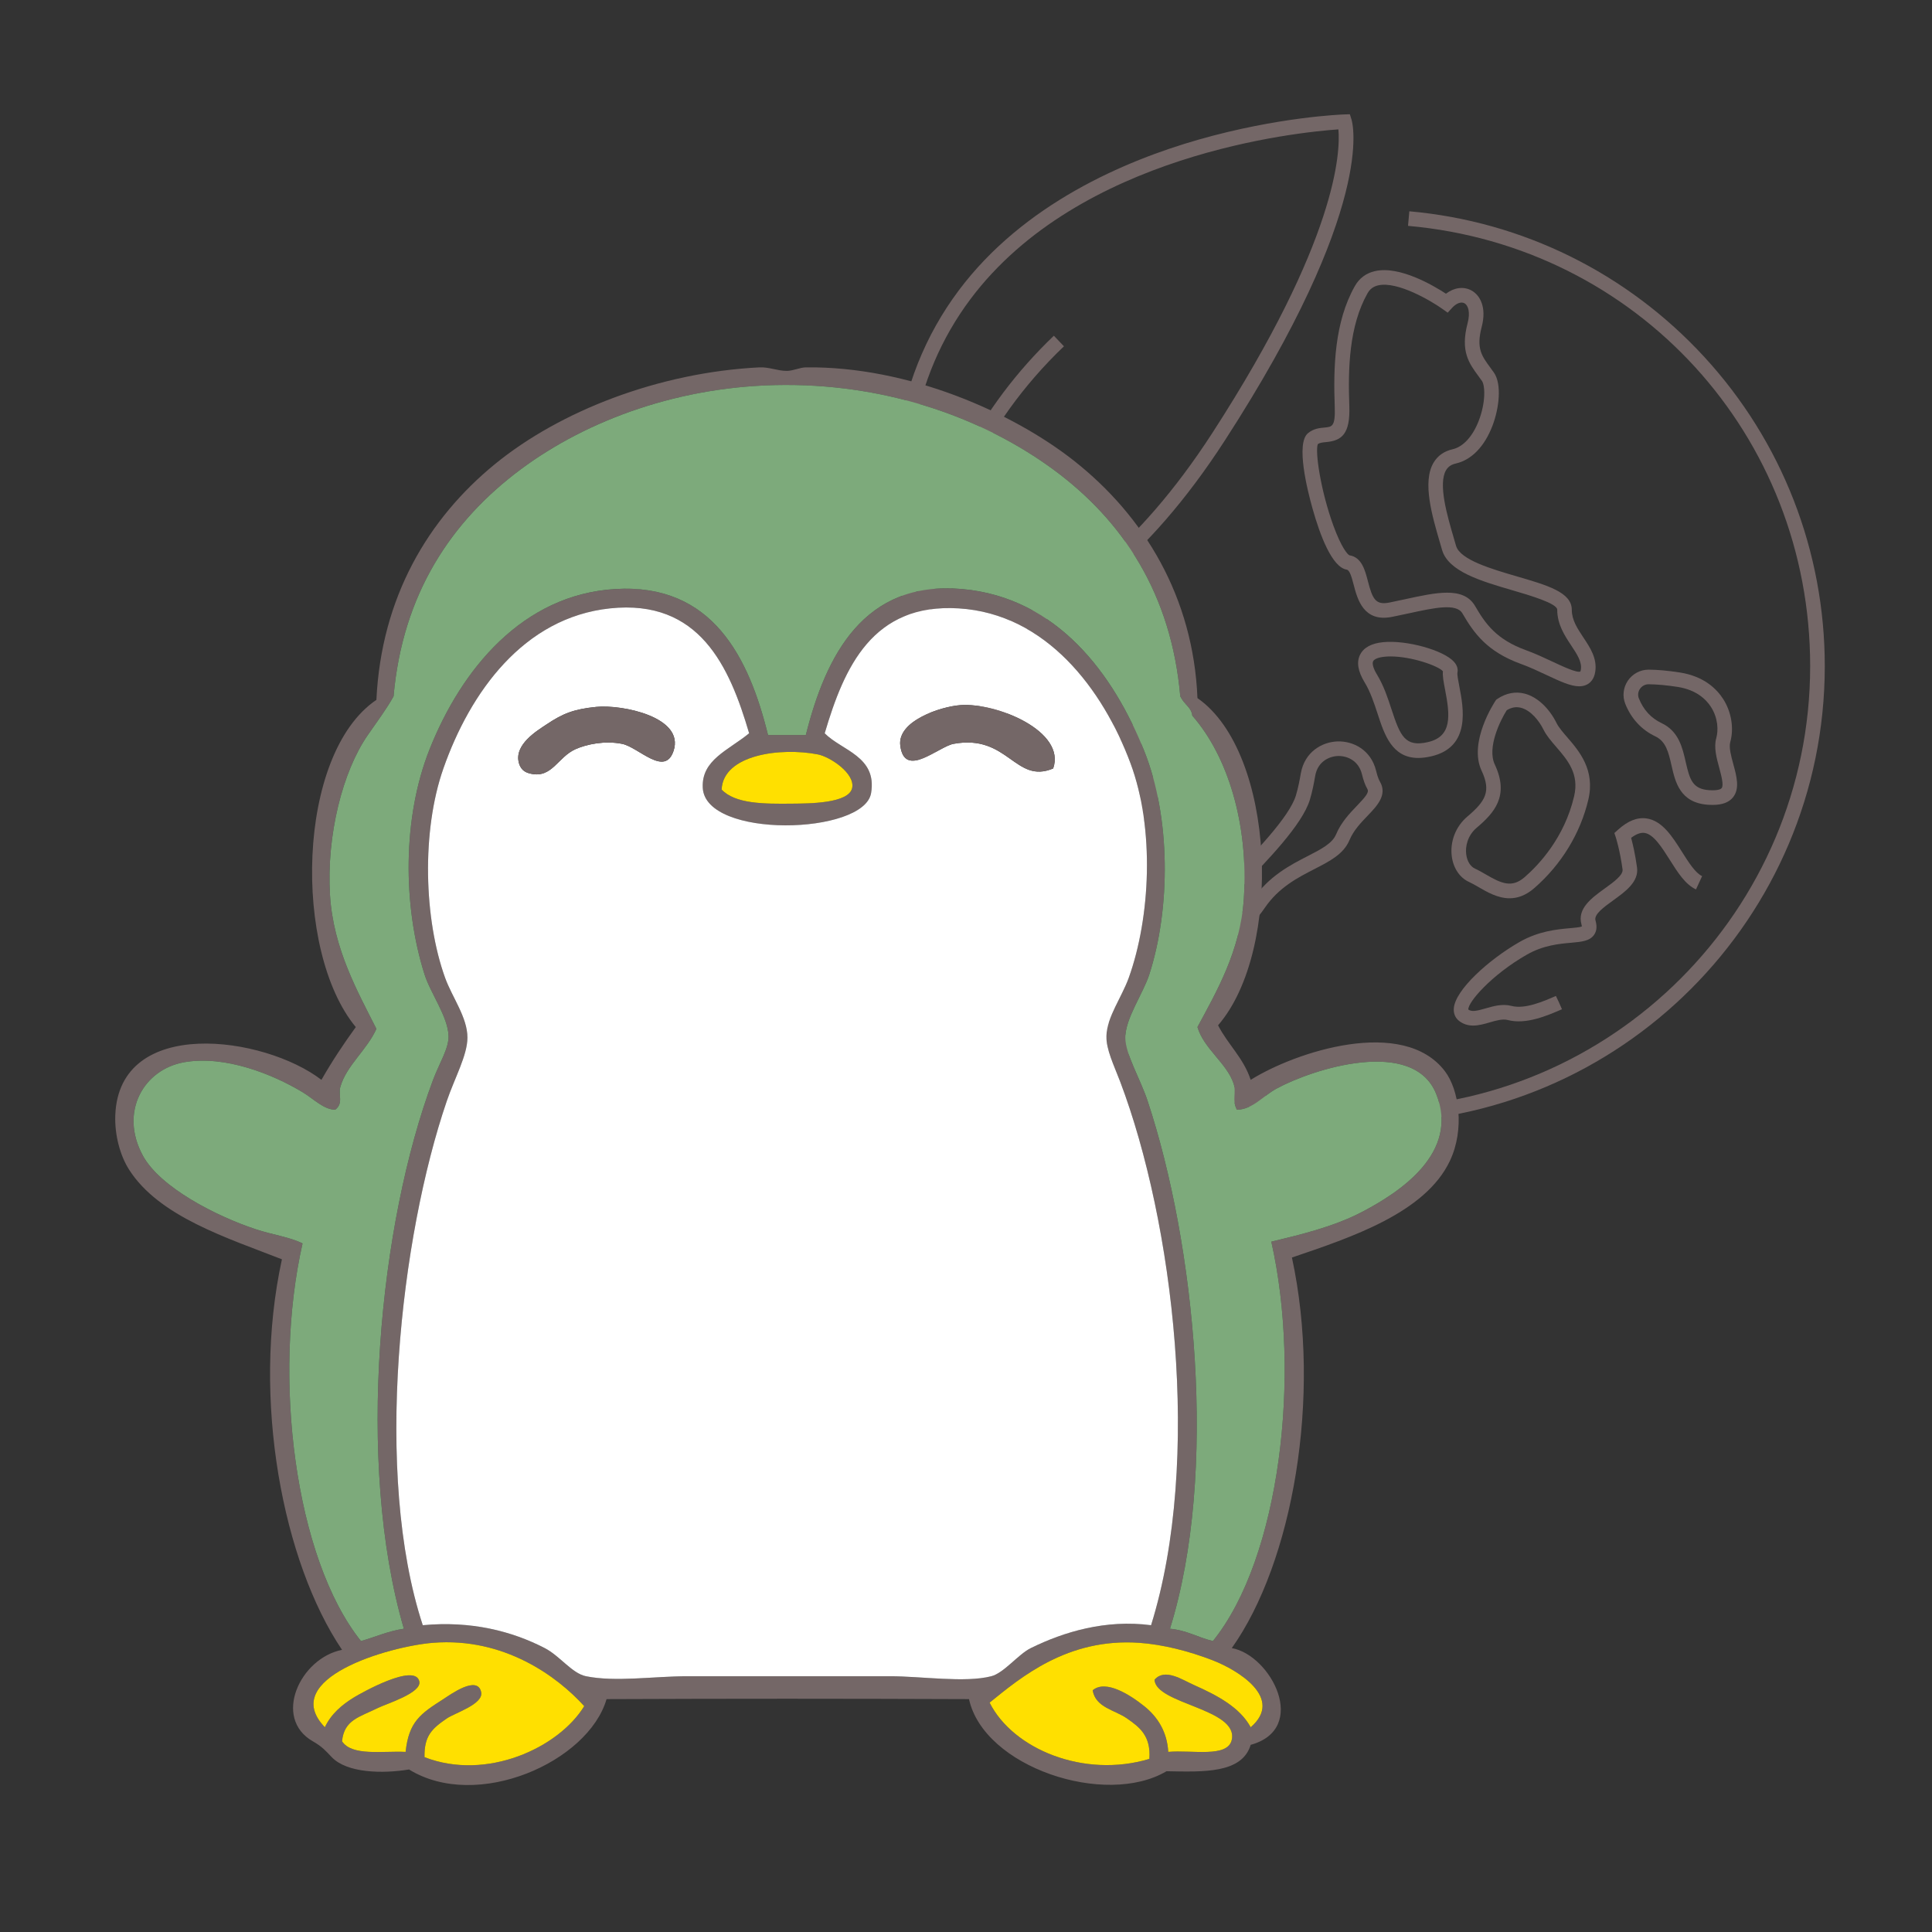 <svg xmlns="http://www.w3.org/2000/svg" xmlns:xlink="http://www.w3.org/1999/xlink" width="500" zoomAndPan="magnify" viewBox="0 0 375 375" height="500" preserveAspectRatio="xMidYMid meet" version="1.0"><rect x="0" y="0" width="375" height="375" fill="#333333" stroke="none"/><defs><clipPath id="35f0239634"><path d="M 173 22.176 L 354.344 22.176 L 354.344 217.926 L 173 217.926 Z M 173 22.176 " clip-rule="nonzero"/></clipPath><clipPath id="0a72b06778"><path d="M 22.367 71.297 L 283.133 71.297 L 283.133 346.477 L 22.367 346.477 Z M 22.367 71.297 " clip-rule="nonzero"/></clipPath></defs><path fill="#746767" d="M 259.07 78.898 C 259.215 82.793 258.559 82.852 257.117 82.984 C 256.141 83.074 254.926 83.184 253.848 84.109 C 251.52 86.105 253.715 95 254.766 98.73 C 256.215 103.879 258.543 110.113 261.406 110.57 C 262.008 110.668 262.402 112.191 262.754 113.535 C 263.469 116.266 264.652 120.84 270.199 119.734 C 271.32 119.512 272.41 119.273 273.461 119.047 C 278.41 117.969 282.684 117.043 283.855 119.059 C 286.066 122.855 288.594 126.461 295.176 128.855 C 296.895 129.477 298.547 130.25 300.148 131.004 C 302.773 132.234 304.855 133.211 306.52 133.211 C 307.09 133.211 307.609 133.098 308.086 132.84 C 308.68 132.52 309.434 131.82 309.645 130.332 C 310.012 127.77 308.652 125.723 307.34 123.746 C 306.176 121.996 305.082 120.344 305.082 118.348 C 305.082 114.984 300.383 113.613 294.434 111.879 C 289.52 110.445 283.398 108.66 282.617 105.938 C 282.488 105.488 282.352 105.027 282.215 104.555 C 280.902 100.078 279.105 93.953 280.676 91.27 C 281.074 90.586 281.684 90.168 282.586 89.965 C 285.613 89.273 288.129 86.684 289.672 82.68 C 291 79.223 291.527 74.551 289.961 72.312 C 289.715 71.961 289.469 71.625 289.227 71.297 C 287.59 69.066 286.508 67.598 287.594 63.465 C 288.613 59.59 287.23 57.262 285.602 56.375 C 284.074 55.547 282.234 55.809 280.66 57.008 C 278.164 55.379 271.656 51.559 266.914 52.617 C 265.172 53.004 263.848 53.988 262.973 55.535 C 259.031 62.512 258.789 71.262 259.07 78.898 Z M 261.902 78.793 C 261.637 71.551 261.844 63.289 265.438 56.926 C 265.914 56.086 266.574 55.598 267.531 55.383 C 271.273 54.547 277.781 58.402 279.973 59.961 L 280.996 60.691 L 281.844 59.762 C 282.66 58.867 283.602 58.508 284.25 58.863 C 284.961 59.246 285.426 60.594 284.859 62.742 C 283.426 68.184 285.137 70.508 286.945 72.973 C 287.172 73.281 287.406 73.602 287.641 73.934 C 288.262 74.824 288.406 78.086 287.027 81.66 C 285.855 84.707 284.004 86.727 281.957 87.199 C 280.285 87.582 279.035 88.465 278.238 89.832 C 276.047 93.57 277.965 100.102 279.5 105.352 C 279.637 105.82 279.77 106.281 279.898 106.723 C 281.113 110.941 287.484 112.801 293.648 114.598 C 296.867 115.539 302.258 117.113 302.258 118.348 C 302.258 121.195 303.711 123.383 304.988 125.312 C 306.098 126.988 307.062 128.438 306.852 129.934 C 306.809 130.23 306.742 130.34 306.746 130.344 C 306.082 130.652 303.242 129.316 301.359 128.434 C 299.781 127.695 297.988 126.852 296.156 126.188 C 290.453 124.117 288.324 121.09 286.316 117.633 C 285.188 115.691 283.273 115.039 280.871 115.039 C 278.574 115.039 275.82 115.637 272.875 116.277 C 271.84 116.504 270.766 116.738 269.66 116.957 C 266.992 117.488 266.398 116.242 265.512 112.82 C 264.945 110.637 264.301 108.16 261.918 107.781 C 261.586 107.645 260.383 106.344 258.801 102.004 C 256.332 95.215 255.219 87.598 255.789 86.199 C 256.156 85.938 256.648 85.879 257.387 85.812 C 260.395 85.535 262.105 84.297 261.902 78.793 Z M 261.902 78.793 " fill-opacity="1" fill-rule="nonzero"/><path fill="#746767" d="M 275.289 147.117 C 276.051 147.117 276.891 147.016 277.828 146.797 C 285.531 144.996 284.051 137.367 283.262 133.273 C 283.062 132.238 282.812 130.949 282.891 130.559 C 282.992 130.051 282.961 129.273 282.211 128.445 C 280.168 126.184 272.977 124.195 268.469 124.645 C 266.184 124.871 264.68 125.695 263.988 127.086 C 263.277 128.508 263.57 130.301 264.855 132.414 C 266.008 134.309 266.711 136.469 267.398 138.559 C 268.719 142.605 270.191 147.117 275.289 147.117 Z M 267.277 130.941 C 266.57 129.785 266.289 128.816 266.523 128.348 C 266.738 127.914 267.574 127.586 268.75 127.469 C 269.125 127.43 269.512 127.414 269.914 127.414 C 273.977 127.414 279.129 129.223 280.07 130.289 C 279.977 131.199 280.199 132.371 280.48 133.812 C 281.477 138.938 281.859 142.945 277.184 144.035 C 272.715 145.082 271.781 142.844 270.09 137.68 C 269.391 135.539 268.602 133.117 267.277 130.941 Z M 267.277 130.941 " fill-opacity="1" fill-rule="nonzero"/><path fill="#746767" d="M 285.125 171.18 C 285.695 171.438 286.312 171.797 286.969 172.176 C 288.66 173.156 290.719 174.355 293.012 174.355 C 294.52 174.355 296.129 173.832 297.793 172.391 C 303.035 167.848 306.762 161.742 308.297 155.203 C 309.652 149.422 306.5 145.77 304.195 143.102 C 303.352 142.121 302.547 141.195 302.137 140.363 C 300.672 137.41 298.363 135.273 295.965 134.641 C 294.164 134.168 292.324 134.52 290.641 135.656 L 290.41 135.816 L 290.258 136.047 C 290.043 136.371 284.984 144.066 287.578 149.594 C 289.477 153.633 288.312 155.527 284.801 158.504 C 282.547 160.41 281.398 163.383 281.797 166.27 C 282.105 168.535 283.352 170.371 285.125 171.18 Z M 286.625 160.664 C 289.984 157.816 293.023 154.523 290.137 148.387 C 288.613 145.137 291.16 139.906 292.453 137.859 C 293.387 137.289 294.301 137.137 295.238 137.383 C 297.152 137.891 298.742 139.906 299.598 141.629 C 300.168 142.785 301.082 143.84 302.047 144.961 C 304.266 147.527 306.562 150.188 305.535 154.555 C 303.648 162.602 298.707 167.844 295.938 170.25 C 293.453 172.406 291.426 171.492 288.391 169.727 C 287.699 169.328 286.992 168.914 286.297 168.598 C 285.414 168.199 284.777 167.18 284.598 165.879 C 284.387 164.363 284.812 162.199 286.625 160.664 Z M 286.625 160.664 " fill-opacity="1" fill-rule="nonzero"/><path fill="#746767" d="M 311.492 172.445 C 308.961 174.273 306.09 176.344 306.965 179.434 C 307.016 179.625 307.039 179.75 307.043 179.828 C 306.637 179.996 305.531 180.09 304.703 180.164 C 302.312 180.375 298.699 180.691 294.945 182.836 C 288.992 186.242 282.414 192.152 282.18 195.758 C 282.113 196.75 282.488 197.613 283.23 198.176 C 284.094 198.836 285.016 199.062 285.938 199.062 C 287.027 199.062 288.129 198.746 289.156 198.445 C 290.441 198.074 291.656 197.723 292.676 197.988 C 296.223 198.918 300.379 197.109 303.176 195.895 L 302.609 194.594 L 302 193.312 C 299.613 194.355 296 195.93 293.395 195.25 C 291.621 194.785 289.898 195.285 288.375 195.723 C 286.758 196.188 285.719 196.453 285 195.957 C 284.887 194.559 289.465 189.242 296.352 185.301 C 299.566 183.461 302.68 183.188 304.949 182.988 C 306.977 182.805 308.574 182.668 309.418 181.441 C 309.922 180.711 310.012 179.805 309.684 178.66 C 309.352 177.477 311.281 176.09 313.145 174.742 C 315.48 173.059 318.129 171.148 317.746 168.379 C 317.379 165.723 316.898 163.719 316.602 162.625 C 317.578 161.887 318.445 161.566 319.191 161.668 C 320.949 161.91 322.547 164.441 324.094 166.883 C 325.648 169.348 327.113 171.672 329.191 172.633 L 330.379 170.055 C 329.062 169.445 327.754 167.375 326.484 165.363 C 324.594 162.371 322.637 159.277 319.574 158.855 C 317.773 158.605 315.957 159.332 314.035 161.07 L 313.348 161.688 L 313.637 162.566 C 313.645 162.59 314.418 164.973 314.938 168.758 C 315.09 169.852 313.176 171.23 311.492 172.445 Z M 311.492 172.445 " fill-opacity="1" fill-rule="nonzero"/><path fill="#746767" d="M 259.602 143.91 C 256.594 144.008 253.23 145.953 252.496 150.078 C 252.25 151.461 251.977 152.938 251.535 154.395 C 250.27 158.594 243.465 165.59 238.5 170.695 C 233.48 175.855 231.746 177.719 231.746 179.172 C 231.746 180.617 232.805 181.879 234.441 182.383 C 234.953 182.539 235.52 182.629 236.125 182.629 C 238.777 182.629 242.25 180.969 245.48 176.23 C 248.199 172.246 251.867 170.359 255.102 168.699 C 258.164 167.125 260.809 165.77 261.945 163.039 C 262.723 161.176 264.172 159.668 265.449 158.336 C 267.281 156.434 269.352 154.277 267.836 151.699 C 267.656 151.395 267.387 150.789 267.102 149.617 C 266.109 145.535 262.645 143.809 259.602 143.91 Z M 263.418 156.363 C 262.035 157.797 260.32 159.586 259.336 161.938 C 258.598 163.711 256.488 164.797 253.812 166.172 C 250.453 167.898 246.273 170.047 243.148 174.625 C 239.82 179.5 236.637 180.094 235.281 179.672 C 234.871 179.547 234.676 179.355 234.605 179.242 C 235.129 178.227 238.109 175.156 240.527 172.672 C 245.988 167.055 252.785 160.07 254.25 155.215 C 254.734 153.609 255.027 152.039 255.285 150.57 C 255.77 147.836 257.961 146.801 259.691 146.742 C 261.418 146.684 263.691 147.578 264.352 150.281 C 264.652 151.508 264.992 152.434 265.398 153.121 C 265.766 153.75 265.227 154.48 263.418 156.363 Z M 263.418 156.363 " fill-opacity="1" fill-rule="nonzero"/><path fill="#746767" d="M 334.469 135.68 C 333.223 133.734 330.746 131.258 326.043 130.527 C 323.793 130.176 321.773 129.992 320.031 129.98 C 320.02 129.98 320.008 129.98 319.996 129.98 C 318.387 129.98 316.883 130.777 315.969 132.117 C 315.062 133.453 314.875 135.137 315.469 136.621 C 316.609 139.48 318.625 141.66 321.289 142.922 C 323.379 143.91 323.863 146.059 324.434 148.551 C 325.168 151.789 326.078 155.816 331.516 156.203 C 331.824 156.227 332.117 156.234 332.402 156.234 C 334.258 156.234 335.559 155.758 336.355 154.785 C 337.738 153.098 337.078 150.676 336.438 148.336 C 336.023 146.809 335.551 145.082 335.84 144.047 C 336.594 141.383 336.07 138.176 334.469 135.68 Z M 334.168 152.98 C 334.066 153.105 333.59 153.5 331.723 153.371 C 328.531 153.141 327.977 151.34 327.199 147.914 C 326.562 145.113 325.844 141.93 322.504 140.352 C 320.469 139.391 318.988 137.777 318.105 135.562 C 317.859 134.945 317.934 134.273 318.316 133.711 C 318.703 133.141 319.316 132.816 320 132.816 C 320.004 132.816 320.012 132.816 320.016 132.816 C 321.621 132.828 323.5 133 325.613 133.328 C 329.277 133.895 331.156 135.754 332.094 137.211 C 333.496 139.406 333.547 141.781 333.125 143.273 C 332.621 145.062 333.176 147.105 333.715 149.078 C 334.094 150.492 334.621 152.43 334.168 152.98 Z M 334.168 152.98 " fill-opacity="1" fill-rule="nonzero"/><g clip-path="url(#35f0239634)"><path fill="#746767" d="M 330.816 69.293 C 315.836 52.996 295.496 42.953 273.547 41.012 L 273.297 43.84 C 317.797 47.773 351.352 84.512 351.352 129.297 C 351.352 176.602 312.91 215.09 265.656 215.09 C 218.406 215.09 179.961 176.605 179.961 129.297 C 179.961 128.285 179.984 127.277 180.02 126.273 C 180.465 126.301 180.984 126.32 181.59 126.32 C 184.824 126.32 190.223 125.781 197.008 123.086 C 207.078 119.09 222.312 109.336 237.695 85.566 C 267.113 40.125 262.539 23.871 262.328 23.203 L 262.008 22.176 L 260.93 22.211 C 260.414 22.227 248.109 22.688 232.672 27.094 C 218.363 31.184 198.668 39.574 186.094 56.371 C 172.977 73.891 169.961 96.992 177.133 125.039 L 177.219 125.387 C 177.164 126.684 177.129 127.988 177.129 129.301 C 177.133 178.168 216.844 217.926 265.66 217.926 C 314.477 217.926 354.188 178.168 354.188 129.297 C 354.188 107 345.891 85.691 330.816 69.293 Z M 188.348 58.082 C 209.465 29.863 251.977 25.656 259.781 25.113 C 260.172 29.344 259.668 46.406 235.328 84.02 C 220.434 107.027 205.824 116.477 196.195 120.355 C 188.516 123.445 182.703 123.574 180.168 123.426 C 181.594 101.992 190.816 82.211 206.512 67.215 L 204.555 65.164 C 190.062 79.012 180.91 96.812 178.082 116.25 C 173.609 92.727 177.051 73.184 188.348 58.082 Z M 188.348 58.082 " fill-opacity="1" fill-rule="nonzero"/></g><path fill="#746767" d="M 225.277 143.938 C 221.734 140.066 218.492 140.406 215.891 140.684 C 213.527 140.934 211.816 141.117 209.715 138.488 C 203.898 131.203 189.934 137.246 189.344 137.512 L 190.484 140.105 C 193.961 138.574 203.789 135.613 207.504 140.262 C 210.57 144.102 213.688 143.773 216.188 143.508 C 218.562 143.258 220.613 143.039 223.188 145.855 C 225.527 148.414 224.352 150.383 221.895 153.934 C 219.848 156.891 217.305 160.566 219.004 164.996 C 221.094 170.43 211.078 176.16 207.047 177.91 L 208.168 180.512 C 208.863 180.211 225.133 173.055 221.648 163.98 C 220.48 160.949 222.297 158.324 224.223 155.551 C 226.461 152.309 229.25 148.281 225.277 143.938 Z M 225.277 143.938 " fill-opacity="1" fill-rule="nonzero"/><g clip-path="url(#0a72b06778)"><path fill="#746767" d="M 235.426 322.281 C 230.812 320.488 225.688 319.184 221.086 318.867 C 207.16 317.91 198.09 325.629 192.082 330.477 C 196.605 339.484 210.359 345.227 223.09 341.402 C 223.414 336.887 221.156 335.234 218.754 333.551 C 216.402 331.898 212.648 331.453 212.086 328.086 C 214.637 325.906 219.426 329.031 222.09 331.16 C 224.762 333.297 226.539 336.203 226.758 340.039 C 231.344 339.613 238.363 341.27 239.09 337.648 C 240.301 331.637 224.355 330.785 224.086 326.039 C 226.086 323.711 229.469 326.047 231.758 327.062 C 236.363 329.105 240.668 331.422 242.758 335.258 C 249.297 329.629 240.293 324.18 235.426 322.281 Z M 84.059 318.867 C 75.543 319.543 53.926 325.789 63.055 335.258 C 64.258 332.695 66.348 330.902 68.723 329.453 C 70.027 328.656 80.613 322.66 81.395 326.379 C 81.859 328.602 75.062 330.68 73.391 331.504 C 69.707 333.316 66.789 333.828 66.391 337.988 C 68.328 340.898 74.148 339.832 78.727 340.039 C 79.359 334.172 81.594 332.641 86.059 329.797 C 87.281 329.016 92.664 325.039 93.395 328.43 C 93.902 330.77 88.297 332.477 86.727 333.551 C 83.785 335.562 82.328 336.961 82.395 341.062 C 94.426 345.746 108.445 339.254 113.398 331.16 C 108.207 325.414 97.855 317.77 84.059 318.867 Z M 153.742 155.988 C 157.039 155.957 164.809 155.961 165.41 152.918 C 165.965 150.098 161.105 146.887 158.742 146.43 C 151.496 145.02 140.359 146.473 140.07 153.258 C 142.727 156.035 148.215 156.043 153.742 155.988 Z M 118.402 118.086 C 101.625 119.863 91.246 134.379 86.059 149.16 C 81.789 161.332 82.289 178.426 86.395 189.793 C 87.762 193.578 90.738 197.484 90.727 201.406 C 90.719 204.828 88.273 209.18 86.727 213.695 C 77.73 239.965 72.426 286.117 82.059 315.453 C 91.461 314.57 99.352 316.602 105.73 319.891 C 108.676 321.41 111.023 324.805 113.734 325.355 C 119.461 326.52 126.941 325.355 133.402 325.355 C 147.461 325.352 158.828 325.359 172.746 325.355 C 178.777 325.355 187.328 326.676 192.418 325.355 C 194.875 324.719 197.629 321.102 200.086 319.891 C 206.531 316.719 214.637 314.301 223.422 315.453 C 233.426 283.395 227.711 237.078 217.422 209.941 C 216.234 206.812 214.68 203.688 214.754 201.062 C 214.859 197.398 217.727 193.578 219.086 189.793 C 223.285 178.129 224.168 160.863 219.422 148.137 C 214.098 133.863 203.09 119.125 186.082 118.086 C 169.375 117.066 163.879 129.449 160.074 142.332 C 163.387 145.695 170.281 146.809 169.078 153.941 C 167.707 162.051 136.902 162.863 136.402 152.918 C 136.133 147.492 141.328 145.668 145.406 142.332 C 141.602 129.348 135.762 116.25 118.402 118.086 Z M 241.426 174.43 C 242.383 159.805 238.219 146.645 231.426 138.914 C 231.242 137.258 229.926 136.863 229.09 135.16 C 227.371 115.336 218 101.078 204.418 91.109 C 191.238 81.438 172.984 74.68 152.406 74.723 C 132.094 74.766 113.926 81.527 101.062 91.109 C 87.562 101.168 78.141 115.293 76.391 135.16 C 75.035 137.605 73.266 139.973 71.391 142.672 C 66.512 149.703 63.352 162.109 64.055 173.746 C 64.688 184.164 69.496 192.629 73.059 199.695 C 71.273 203.738 67.23 206.824 66.055 210.965 C 65.613 212.531 66.723 214.133 65.055 215.402 C 62.793 215.348 60.895 213.297 58.723 211.988 C 52.902 208.488 43.66 204.773 35.719 206.184 C 27.957 207.562 23.105 215.742 27.715 224.281 C 31.07 230.5 42.086 236.117 49.719 238.625 C 52.977 239.691 56.293 240.113 58.723 241.355 C 52.859 267.195 57.191 302.406 70.059 318.527 C 72.855 317.75 75.277 316.59 78.391 316.137 C 68.977 283.844 73.629 237.379 84.059 209.598 C 85.273 206.363 87.141 203.492 87.062 201.062 C 86.938 197.305 83.566 192.828 82.395 189.109 C 78.145 175.672 78.125 158.633 83.395 145.402 C 89.562 129.914 101.391 115.434 119.402 114.332 C 138.336 113.172 145.398 127.727 149.074 142.672 C 151.52 142.672 153.965 142.672 156.41 142.672 C 160.297 127.176 167.695 112.633 186.746 114.332 C 205.336 115.988 216.203 131.023 222.09 145.746 C 227.258 158.68 227.211 176.289 223.09 189.109 C 221.887 192.848 218.422 197.656 218.422 201.406 C 218.422 204.605 221.328 209.387 222.754 213.695 C 231.918 241.352 236.543 285.797 227.09 316.137 C 230.359 316.43 232.535 317.844 235.426 318.527 C 248.422 302.445 252.609 266.926 246.762 241.016 C 252.094 239.711 258.77 238.176 264.43 235.211 C 271.652 231.422 283.363 223.777 278.766 212.332 C 274.328 201.277 254.902 207.422 247.762 211.305 C 245.125 212.742 243.168 215.332 240.09 215.402 C 239.059 213.531 240.043 212.098 239.426 210.281 C 238.078 206.324 233.676 203.574 232.426 199.355 C 235.973 192.73 240.758 184.66 241.426 174.43 Z M 236.426 199.012 C 238.34 202.746 241.359 205.344 242.758 209.598 C 251.566 204.09 272.352 197.332 280.434 207.891 C 283.223 211.535 284.32 219.184 281.434 225.305 C 276.668 235.422 262.262 240.18 250.762 244.086 C 256.621 271.168 250.867 303.316 239.09 319.891 C 246.746 321.285 254.102 335.547 242.758 338.672 C 241.074 344.23 233.676 343.938 226.422 343.793 C 214.555 350.824 190.973 343.012 188.082 329.797 C 163.281 329.703 142.52 329.695 117.734 329.797 C 114.168 342.02 92.578 351.594 79.391 343.453 C 74.293 344.301 67.359 344.168 64.391 341.062 C 63.18 339.797 62.566 339.047 60.723 337.988 C 52.863 333.492 58.234 321.844 66.391 320.234 C 54.953 303.305 48.77 271.621 54.723 244.43 C 44.098 240.273 30.848 236.133 25.047 227.012 C 23.352 224.348 22.227 220.371 22.379 216.43 C 23.141 197.164 51.266 201.055 62.391 209.598 C 64.438 206.004 66.691 202.621 69.059 199.355 C 56.828 184.586 57.527 146.344 73.059 135.844 C 74.016 115.867 83.16 100.633 96.062 90.086 C 108.691 79.766 127.887 72.285 147.406 71.305 C 149.27 71.215 150.969 72.008 152.742 71.988 C 153.973 71.977 155.273 71.32 156.41 71.305 C 176.266 71.059 196.504 80.027 208.418 89.402 C 222.109 100.176 231.621 115.918 232.426 135.5 C 247.586 146.043 249.062 184.402 236.426 199.012 " fill-opacity="1" fill-rule="evenodd"/></g><path fill="#7daa7b" d="M 232.426 199.355 C 233.676 203.574 238.078 206.324 239.426 210.281 C 240.043 212.094 239.062 213.531 240.09 215.402 C 243.168 215.332 245.125 212.742 247.762 211.305 C 254.906 207.422 274.328 201.277 278.766 212.332 C 283.363 223.777 271.652 231.422 264.43 235.207 C 258.77 238.176 252.094 239.711 246.762 241.012 C 252.613 266.926 248.426 302.445 235.426 318.527 C 232.539 317.844 230.359 316.43 227.09 316.137 C 236.543 285.797 231.918 241.352 222.754 213.695 C 221.328 209.387 218.422 204.605 218.422 201.402 C 218.422 197.656 221.891 192.848 223.09 189.109 C 227.211 176.289 227.258 158.68 222.09 145.746 C 216.207 131.023 205.336 115.988 186.746 114.328 C 167.695 112.629 160.297 127.176 156.41 142.672 C 153.965 142.672 151.52 142.672 149.074 142.672 C 145.398 127.727 138.336 113.172 119.402 114.328 C 101.391 115.434 89.562 129.914 83.395 145.402 C 78.125 158.633 78.145 175.672 82.395 189.109 C 83.566 192.824 86.938 197.305 87.062 201.062 C 87.141 203.492 85.273 206.363 84.059 209.598 C 73.629 237.379 68.977 283.844 78.391 316.137 C 75.281 316.59 72.855 317.75 70.059 318.527 C 57.191 302.406 52.859 267.191 58.723 241.355 C 56.293 240.113 52.977 239.691 49.719 238.621 C 42.082 236.117 31.07 230.5 27.715 224.281 C 23.105 215.742 27.957 207.562 35.719 206.184 C 43.66 204.773 52.902 208.488 58.723 211.988 C 60.895 213.297 62.793 215.348 65.055 215.402 C 66.723 214.133 65.613 212.527 66.059 210.965 C 67.23 206.824 71.273 203.738 73.059 199.695 C 69.496 192.625 64.688 184.164 64.055 173.746 C 63.352 162.109 66.512 149.703 71.391 142.672 C 73.266 139.969 75.035 137.605 76.391 135.16 C 78.141 115.293 87.562 101.168 101.062 91.109 C 113.93 81.527 132.094 74.762 152.406 74.719 C 172.984 74.676 191.238 81.438 204.418 91.109 C 218 101.078 227.371 115.336 229.09 135.16 C 229.926 136.863 231.242 137.258 231.426 138.914 C 238.219 146.645 242.383 159.805 241.426 174.43 C 240.758 184.66 235.973 192.73 232.426 199.355 " fill-opacity="1" fill-rule="evenodd"/><path fill="#ffffff" d="M 186.414 136.867 C 182.543 137.148 174.141 139.934 174.746 144.719 C 175.57 151.234 182.148 144.922 185.082 144.379 C 195.691 142.418 197.02 152.27 204.418 149.16 C 206.949 141.93 193.457 136.352 186.414 136.867 Z M 106.066 140.621 C 104.34 141.781 99.695 144.52 100.73 148.137 C 101.172 149.684 102.266 150.012 103.062 150.184 C 107.164 151.074 108.258 146.941 111.734 145.402 C 113.816 144.48 117.348 143.707 120.734 144.379 C 123.945 145.016 129.031 150.879 130.738 145.746 C 132.922 139.16 120.73 136.711 115.734 137.207 C 111.383 137.645 109.25 138.484 106.066 140.621 Z M 145.406 142.332 C 141.328 145.668 136.133 147.488 136.406 152.914 C 136.902 162.863 167.707 162.051 169.078 153.941 C 170.281 146.809 163.387 145.695 160.074 142.332 C 163.875 129.449 169.375 117.066 186.082 118.086 C 203.09 119.125 214.102 133.863 219.422 148.137 C 224.168 160.863 223.285 178.129 219.09 189.793 C 217.727 193.578 214.859 197.398 214.754 201.062 C 214.68 203.688 216.234 206.812 217.422 209.941 C 227.711 237.078 233.426 283.395 223.422 315.453 C 214.637 314.301 206.531 316.719 200.086 319.891 C 197.629 321.102 194.875 324.719 192.418 325.355 C 187.328 326.676 178.777 325.352 172.746 325.355 C 158.828 325.359 147.461 325.352 133.402 325.355 C 126.941 325.355 119.461 326.52 113.734 325.355 C 111.023 324.805 108.676 321.41 105.73 319.891 C 99.352 316.602 91.461 314.57 82.059 315.453 C 72.426 286.117 77.73 239.961 86.727 213.695 C 88.273 209.18 90.719 204.828 90.727 201.406 C 90.738 197.484 87.762 193.578 86.395 189.793 C 82.289 178.426 81.789 161.332 86.062 149.16 C 91.246 134.379 101.625 119.863 118.402 118.086 C 135.762 116.25 141.602 129.348 145.406 142.332 " fill-opacity="1" fill-rule="evenodd"/><path fill="#746767" d="M 115.734 137.207 C 120.73 136.711 132.926 139.16 130.738 145.742 C 129.031 150.879 123.945 145.016 120.734 144.379 C 117.348 143.707 113.816 144.48 111.734 145.402 C 108.258 146.941 107.164 151.074 103.066 150.184 C 102.266 150.012 101.176 149.684 100.73 148.133 C 99.695 144.52 104.34 141.777 106.066 140.621 C 109.25 138.484 111.383 137.641 115.734 137.207 " fill-opacity="1" fill-rule="evenodd"/><path fill="#746767" d="M 204.422 149.16 C 197.02 152.27 195.691 142.418 185.082 144.379 C 182.148 144.922 175.574 151.234 174.746 144.719 C 174.141 139.934 182.543 137.148 186.414 136.867 C 193.457 136.352 206.949 141.93 204.422 149.16 " fill-opacity="1" fill-rule="evenodd"/><path fill="#ffe000" d="M 140.07 153.258 C 140.359 146.473 151.496 145.02 158.742 146.43 C 161.102 146.887 165.965 150.098 165.41 152.918 C 164.809 155.965 157.039 155.957 153.742 155.988 C 148.215 156.047 142.727 156.035 140.07 153.258 " fill-opacity="1" fill-rule="evenodd"/><path fill="#ffe000" d="M 113.398 331.16 C 108.445 339.254 94.426 345.746 82.395 341.062 C 82.328 336.961 83.785 335.562 86.727 333.551 C 88.297 332.477 93.902 330.77 93.395 328.43 C 92.664 325.039 87.281 329.016 86.062 329.793 C 81.594 332.641 79.359 334.172 78.727 340.039 C 74.148 339.832 68.328 340.898 66.391 337.988 C 66.789 333.828 69.707 333.316 73.391 331.5 C 75.062 330.68 81.859 328.602 81.395 326.379 C 80.613 322.66 70.027 328.656 68.723 329.453 C 66.348 330.902 64.258 332.695 63.055 335.258 C 53.926 325.789 75.543 319.543 84.059 318.867 C 97.855 317.77 108.207 325.414 113.398 331.16 " fill-opacity="1" fill-rule="evenodd"/><path fill="#ffe000" d="M 242.758 335.258 C 240.668 331.422 236.363 329.105 231.758 327.062 C 229.469 326.047 226.086 323.711 224.09 326.039 C 224.355 330.785 240.301 331.637 239.094 337.648 C 238.363 341.27 231.344 339.613 226.758 340.039 C 226.539 336.203 224.762 333.297 222.09 331.16 C 219.426 329.031 214.637 325.906 212.086 328.086 C 212.648 331.453 216.398 331.898 218.754 333.551 C 221.156 335.234 223.414 336.887 223.09 341.402 C 210.363 345.227 196.605 339.484 192.082 330.477 C 198.09 325.629 207.156 317.91 221.09 318.867 C 225.688 319.184 230.812 320.488 235.426 322.281 C 240.293 324.18 249.293 329.629 242.758 335.258 " fill-opacity="1" fill-rule="evenodd"/></svg>
